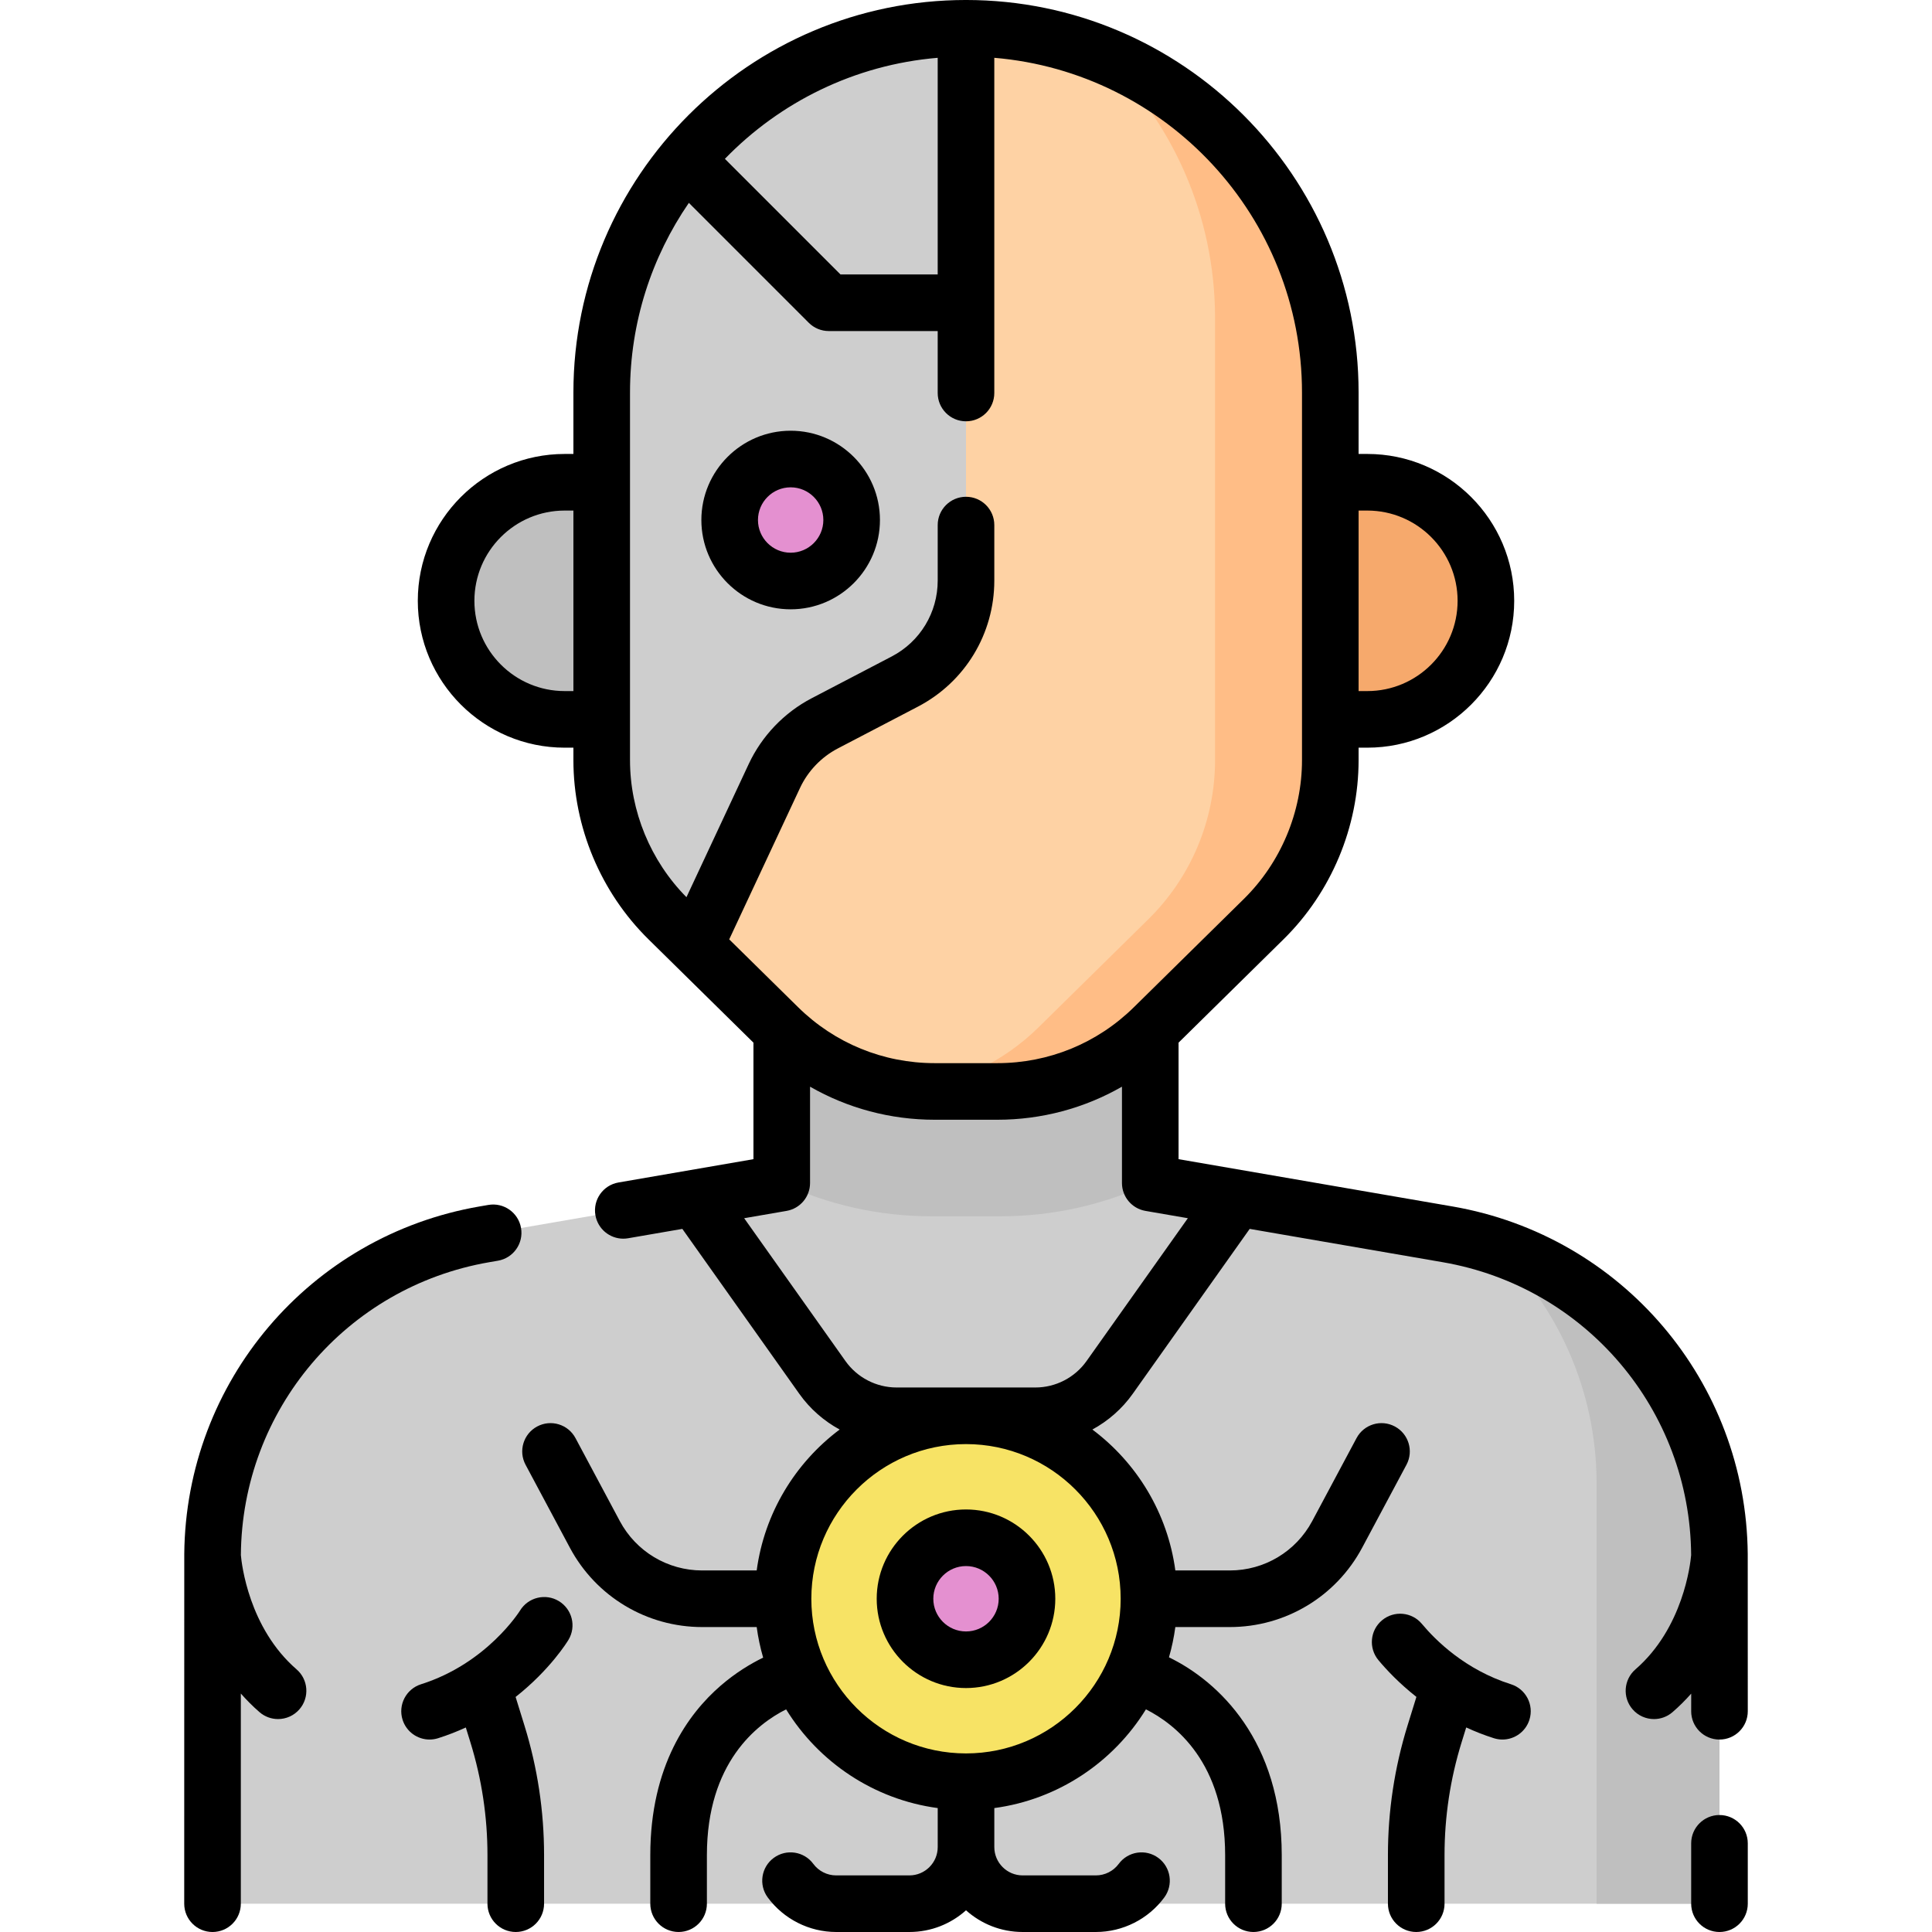<svg id="Capa_1" enable-background="new 0 0 512 512" height="512" viewBox="0 0 512 512" width="512" xmlns="http://www.w3.org/2000/svg"><g><g><path d="m455.676 504.5v-92.242h-.009c-.193-42.074-30.536-77.982-72.035-85.147l-78.798-13.605v-72.708h-97.668v72.708l-78.798 13.605c-41.499 7.165-71.842 43.074-72.035 85.147h-.009v92.242z" fill="#cecece"/></g><g><path d="m455.667 412.258c-.173-37.714-24.581-70.458-59.525-82.003 16.631 15.844 26.857 38.117 26.969 62.469h.009v111.776h32.556v-92.242z" fill="#bfbfbf"/></g><g><path d="m207.166 313.506c12.269 5.773 25.759 8.822 39.698 8.822h18.272c13.939 0 27.428-3.049 39.698-8.822v-72.708h-97.668z" fill="#bfbfbf"/></g><g><g><path d="m256 7.5v146.358c0 11.247-6.252 21.561-16.224 26.764l-21.188 11.054c-5.874 3.065-10.576 7.977-13.382 13.978l-20.998 44.912 22.028 21.689c11.057 10.887 25.952 16.99 41.47 16.99h16.588c15.518 0 30.413-6.102 41.47-16.99l29.141-28.692c11.284-11.11 17.637-26.283 17.637-42.118v-97.403c0-53.319-43.223-96.542-96.542-96.542z" fill="#fed2a4"/></g></g><g><path d="m159.458 104.042v97.403c0 15.835 6.354 31.008 17.637 42.118l7.113 7.003 20.998-44.912c2.806-6.002 7.509-10.914 13.382-13.978l21.188-11.054c9.971-5.202 16.224-15.517 16.224-26.764v-146.358c-53.319 0-96.542 43.223-96.542 96.542z" fill="#cecece"/></g><g><path d="m292.095 14.481c18.427 17.581 29.908 42.379 29.908 69.859v117.106c0 15.835-6.354 31.008-17.637 42.118l-29.141 28.692c-9.387 9.242-21.543 15.02-34.494 16.559 2.305.274 4.631.43 6.975.43h16.588c15.518 0 30.413-6.102 41.47-16.989l29.141-28.692c11.284-11.11 17.637-26.283 17.637-42.118v-97.403c0-40.558-25.011-75.267-60.447-89.562z" fill="#ffbd86"/></g><g><path d="m149.64 190.643c-17.352 0-31.419-14.067-31.419-31.419s14.067-31.419 31.419-31.419h9.818v62.838z" fill="#bfbfbf"/></g><g><path d="m362.36 190.643c17.352 0 31.419-14.067 31.419-31.419s-14.067-31.419-31.419-31.419h-9.818v62.838z" fill="#f6a96c"/></g><g><circle cx="209.533" cy="137.811" fill="#e490d0" r="16.163"/></g><g><circle cx="256" cy="423.687" fill="#f7e365" r="48.488"/></g><g><circle cx="256" cy="423.687" fill="#e490d0" r="16.163"/></g><g><path d="m400.419 446.344c-12.138-3.833-19.995-11.664-23.598-15.991-2.651-3.184-7.38-3.614-10.563-.964s-3.614 7.379-.964 10.562c2.16 2.594 5.523 6.164 10.068 9.744l-2.354 7.604c-3.445 11.125-5.191 22.67-5.191 34.317v12.884c0 4.142 3.357 7.5 7.5 7.5s7.5-3.358 7.5-7.5v-12.884c0-10.141 1.521-20.194 4.52-29.88l1.221-3.943c2.3 1.059 4.738 2.032 7.344 2.855.752.237 1.513.35 2.261.35 3.185 0 6.14-2.045 7.15-5.244 1.247-3.95-.945-8.163-4.894-9.41z"/><path d="m148.105 424.311c-3.531-2.143-8.136-1.012-10.293 2.505-.086.14-8.76 14.01-26.231 19.527-3.949 1.247-6.141 5.46-4.894 9.41 1.011 3.199 3.965 5.244 7.15 5.244.748 0 1.509-.113 2.261-.35 2.605-.823 5.048-1.787 7.348-2.844l1.218 3.932c2.999 9.687 4.52 19.74 4.52 29.88v12.885c0 4.142 3.357 7.5 7.5 7.5s7.5-3.358 7.5-7.5v-12.884c0-11.646-1.746-23.192-5.191-34.317l-2.35-7.588c9.17-7.23 13.723-14.661 14.014-15.146 2.122-3.539.977-8.113-2.552-10.254z"/><path d="m129.644 334.501 2.32-.4c4.082-.704 6.821-4.583 6.117-8.665-.703-4.082-4.582-6.819-8.664-6.117l-2.323.4c-44.999 7.774-77.853 46.473-78.261 92.103-.009.145-.013 92.678-.013 92.678 0 4.142 3.357 7.5 7.5 7.5s7.5-3.358 7.5-7.5c0 0 .003-29.935.005-55.693 1.501 1.7 3.134 3.357 4.95 4.93 1.419 1.229 3.168 1.832 4.909 1.832 2.1 0 4.188-.877 5.671-2.588 2.713-3.13 2.374-7.867-.756-10.58-12.656-10.968-14.56-27.931-14.765-30.275.264-38.446 27.915-71.078 65.81-77.625z"/><path d="m455.68 481c-4.143 0-7.5 3.358-7.5 7.5v16c0 4.142 3.357 7.5 7.5 7.5s7.5-3.358 7.5-7.5v-16c0-4.142-3.358-7.5-7.5-7.5z"/><path d="m448.18 453.5c0 4.142 3.357 7.5 7.5 7.5s7.5-3.358 7.5-7.5c0 0-.004-41.533-.013-41.678-.408-45.629-33.262-84.329-78.262-92.103l-72.575-12.526v-30.878l27.836-27.408c12.632-12.436 19.876-29.735 19.876-47.462v-3.302h2.318c21.46 0 38.919-17.459 38.919-38.919s-17.459-38.919-38.919-38.919h-2.318v-16.264c0-57.368-46.673-104.041-104.042-104.041s-104.042 46.673-104.042 104.042v16.264h-2.318c-21.46 0-38.919 17.459-38.919 38.919s17.459 38.919 38.919 38.919h2.318v3.302c0 17.727 7.244 35.026 19.876 47.462l27.836 27.408v30.879l-35.767 6.175c-4.081.705-6.819 4.585-6.114 8.667.63 3.65 3.8 6.226 7.382 6.226.424 0 .854-.036 1.285-.111l14.371-2.481 30.991 43.699c2.828 3.988 6.512 7.197 10.699 9.473-11.758 8.801-19.939 22.115-21.988 37.346h-14.449c-9.143 0-17.503-5.01-21.815-13.07l-11.757-22.008c-1.951-3.652-6.496-5.033-10.149-3.081s-5.033 6.496-3.081 10.149l11.759 22.012c6.93 12.952 20.357 20.998 35.044 20.998h14.449c.373 2.769.948 5.473 1.711 8.1-3.313 1.612-7.322 4.01-11.347 7.507-8.469 7.356-18.562 21.108-18.562 44.852v12.852c0 4.142 3.357 7.5 7.5 7.5s7.5-3.358 7.5-7.5v-12.854c0-24.566 13.323-34.794 20.991-38.649 8.621 13.972 23.206 23.878 40.179 26.162v10.339c0 4.137-3.366 7.503-7.503 7.503h-19.424c-2.374 0-4.632-1.141-6.041-3.053-2.455-3.334-7.151-4.045-10.486-1.588-3.335 2.458-4.046 7.153-1.588 10.487 4.224 5.731 10.996 9.153 18.115 9.153h19.424c5.76 0 11.019-2.177 15.003-5.749 3.984 3.572 9.243 5.749 15.003 5.749h19.424c7.119 0 13.892-3.422 18.115-9.153 2.458-3.334 1.747-8.03-1.588-10.487-3.332-2.457-8.029-1.746-10.486 1.588-1.409 1.912-3.667 3.053-6.041 3.053h-19.424c-4.137 0-7.503-3.366-7.503-7.503v-10.339c16.973-2.284 31.559-12.19 40.179-26.162 7.667 3.856 20.991 14.084 20.991 38.65v12.853c0 4.142 3.357 7.5 7.5 7.5s7.5-3.358 7.5-7.5v-12.854c0-30.205-16.694-46.052-29.887-52.438.752-2.602 1.32-5.279 1.688-8.02h14.449c14.687 0 28.114-8.046 35.046-21.002l11.757-22.007c1.952-3.654.572-8.198-3.081-10.149-3.656-1.953-8.198-.572-10.149 3.081l-11.755 22.004c-4.314 8.064-12.675 13.074-21.817 13.074h-14.449c-2.049-15.231-10.23-28.545-21.988-37.346 4.187-2.276 7.871-5.485 10.7-9.473l30.991-43.7 51.179 8.833c37.896 6.547 65.547 39.178 65.812 77.624-.202 2.323-2.099 19.302-14.765 30.278-3.13 2.713-3.469 7.45-.756 10.58 1.483 1.711 3.571 2.588 5.671 2.588 1.741 0 3.49-.603 4.909-1.832 1.811-1.57 3.456-3.217 4.954-4.912-.002 2.857-.001 4.671-.001 4.671zm-85.82-318.195c13.188 0 23.919 10.73 23.919 23.919s-10.73 23.919-23.919 23.919h-2.318v-47.838zm-113.86-119.986v57.413h-25.76l-30.636-30.637c14.561-15.014 34.348-24.928 56.396-26.776zm-98.86 167.824c-13.188 0-23.919-10.73-23.919-23.919s10.73-23.919 23.919-23.919h2.318v47.838zm17.318 18.302v-97.403c0-18.644 5.764-35.964 15.597-50.282l31.775 31.775c1.407 1.407 3.314 2.197 5.304 2.197h28.866v16.418c0 4.142 3.357 7.5 7.5 7.5s7.5-3.358 7.5-7.5v-88.831c45.601 3.822 81.542 42.151 81.542 88.723v97.403c0 13.735-5.613 27.138-15.399 36.774l-29.141 28.692c-9.715 9.565-22.574 14.833-36.208 14.833h-16.588c-13.634 0-26.493-5.268-36.208-14.833l-18.249-17.968 18.758-40.122c2.09-4.48 5.658-8.205 10.054-10.492l21.188-11.059c12.491-6.516 20.251-19.317 20.251-33.41v-14.71c0-4.142-3.357-7.5-7.5-7.5s-7.5 3.358-7.5 7.5v14.71c0 8.483-4.67 16.189-12.19 20.111l-21.182 11.056c-7.3 3.799-13.235 9.997-16.712 17.446l-16.498 35.29c-9.509-9.6-14.96-22.794-14.96-36.318zm130.03 222.242c0 22.601-18.388 40.988-40.988 40.988s-40.988-18.387-40.988-40.988 18.388-40.988 40.988-40.988 40.988 18.387 40.988 40.988zm-9.041-62.997c-3.113 4.389-8.184 7.009-13.563 7.009h-36.768c-5.38 0-10.45-2.62-13.562-7.008l-26.843-37.851 11.235-1.94c3.597-.621 6.224-3.741 6.224-7.391v-25.526c9.958 5.706 21.27 8.761 33.036 8.761h16.588c11.766 0 23.078-3.055 33.036-8.761v25.526c0 3.65 2.628 6.77 6.225 7.391l11.235 1.939z"/><path d="m209.532 161.474c13.048 0 23.663-10.615 23.663-23.663s-10.615-23.663-23.663-23.663c-13.047 0-23.662 10.615-23.662 23.663s10.615 23.663 23.662 23.663zm0-32.326c4.776 0 8.663 3.886 8.663 8.663s-3.887 8.663-8.663 8.663-8.662-3.886-8.662-8.663 3.886-8.663 8.662-8.663z"/><path d="m256 400.024c-13.048 0-23.663 10.615-23.663 23.663s10.615 23.663 23.663 23.663 23.663-10.615 23.663-23.663-10.615-23.663-23.663-23.663zm0 32.326c-4.776 0-8.663-3.886-8.663-8.663s3.887-8.663 8.663-8.663 8.663 3.886 8.663 8.663-3.887 8.663-8.663 8.663z"/></g></g></svg>